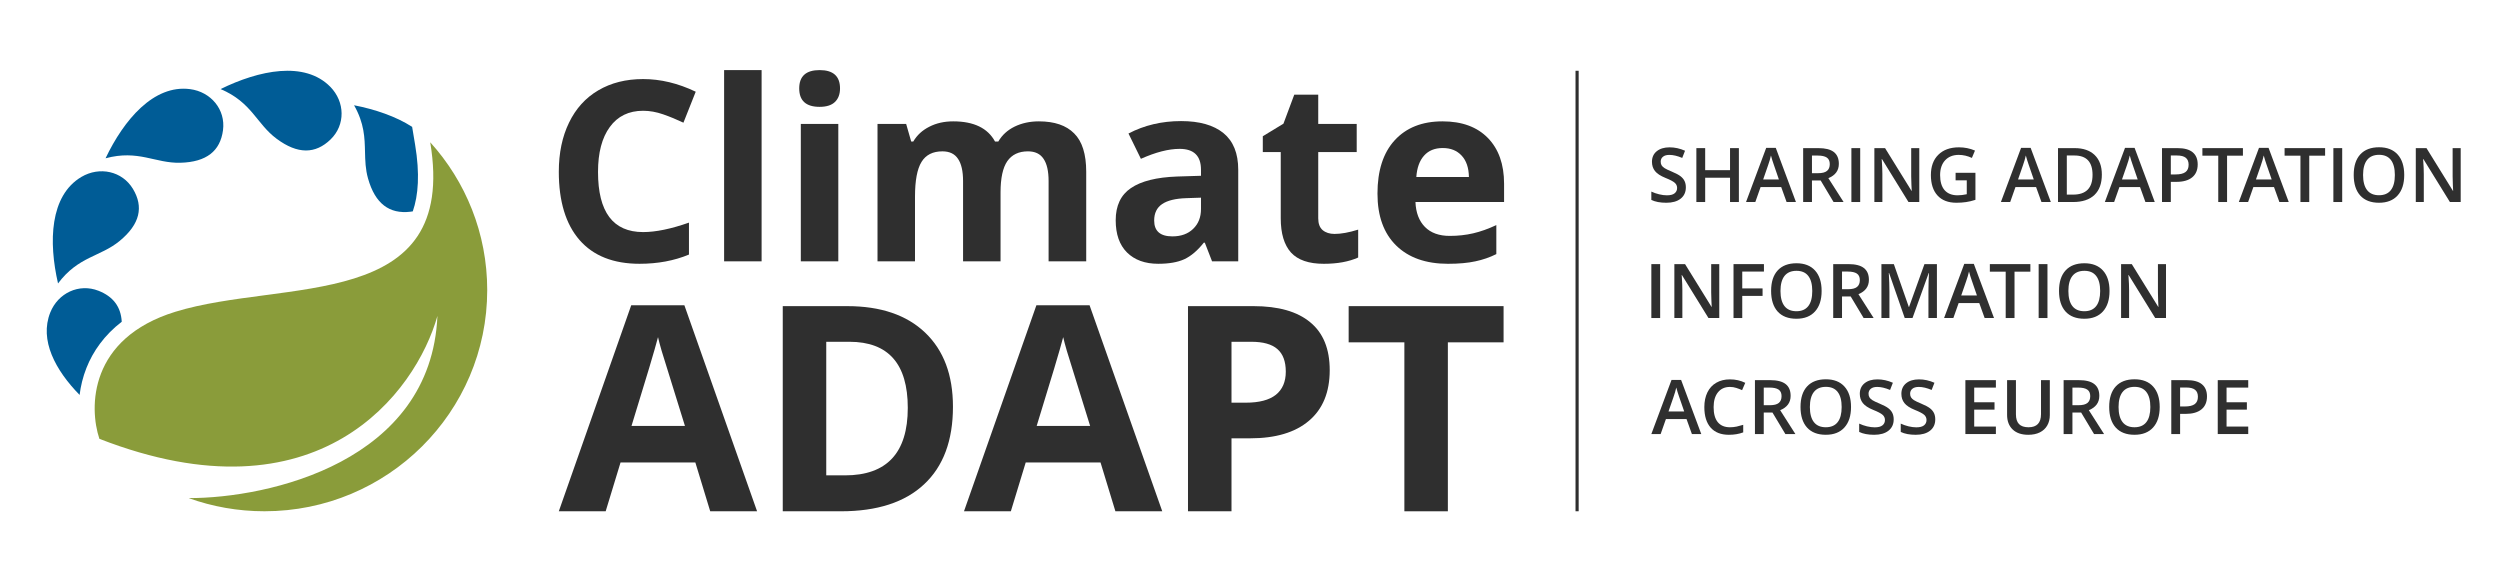 <svg width="214" height="50" viewBox="0 0 214 50" fill="none" xmlns="http://www.w3.org/2000/svg">
<path d="M144.309 16.04C144.309 16.45 144.16 16.772 143.864 17.006C143.567 17.239 143.158 17.356 142.636 17.356C142.114 17.356 141.687 17.275 141.354 17.113V16.4C141.565 16.499 141.788 16.576 142.024 16.633C142.261 16.69 142.482 16.719 142.686 16.719C142.985 16.719 143.205 16.662 143.346 16.548C143.489 16.434 143.561 16.282 143.561 16.09C143.561 15.918 143.495 15.772 143.365 15.652C143.235 15.532 142.965 15.39 142.557 15.226C142.136 15.055 141.84 14.861 141.667 14.642C141.494 14.423 141.408 14.16 141.408 13.853C141.408 13.468 141.545 13.165 141.818 12.944C142.092 12.723 142.459 12.612 142.92 12.612C143.362 12.612 143.802 12.709 144.239 12.903L143.999 13.518C143.589 13.346 143.223 13.259 142.901 13.259C142.657 13.259 142.472 13.313 142.346 13.42C142.219 13.525 142.156 13.665 142.156 13.84C142.156 13.96 142.181 14.063 142.232 14.149C142.282 14.234 142.366 14.313 142.481 14.389C142.597 14.465 142.805 14.565 143.106 14.689C143.445 14.83 143.693 14.962 143.851 15.084C144.009 15.206 144.125 15.344 144.198 15.497C144.272 15.651 144.309 15.832 144.309 16.04V16.04Z" fill="#2F2F2F"/>
<path d="M148.848 17.293H148.091V15.213H145.963V17.293H145.209V12.679H145.963V14.566H148.091V12.679H148.848V17.293Z" fill="#2F2F2F"/>
<path d="M152.932 17.293L152.471 16.011H150.707L150.255 17.293H149.46L151.186 12.659H152.007L153.733 17.293H152.932ZM152.272 15.361L151.84 14.105C151.808 14.021 151.764 13.888 151.707 13.707C151.652 13.526 151.615 13.393 151.594 13.309C151.537 13.568 151.454 13.851 151.344 14.158L150.928 15.361H152.272Z" fill="#2F2F2F"/>
<path d="M155.104 14.825H155.628C155.979 14.825 156.234 14.76 156.392 14.629C156.549 14.499 156.628 14.305 156.628 14.049C156.628 13.788 156.543 13.6 156.373 13.487C156.202 13.373 155.946 13.316 155.603 13.316H155.104V14.825ZM155.104 15.45V17.293H154.35V12.679H155.653C156.249 12.679 156.689 12.79 156.976 13.013C157.262 13.236 157.405 13.573 157.405 14.023C157.405 14.598 157.106 15.007 156.508 15.251L157.812 17.293H156.953L155.849 15.45H155.104Z" fill="#2F2F2F"/>
<path d="M158.479 17.293V12.679H159.233V17.293H158.479Z" fill="#2F2F2F"/>
<path d="M164.291 17.293H163.366L161.097 13.616H161.071L161.087 13.821C161.116 14.213 161.131 14.57 161.131 14.894V17.293H160.446V12.679H161.362L163.625 16.337H163.644C163.639 16.288 163.631 16.113 163.618 15.81C163.606 15.505 163.599 15.267 163.599 15.096V12.679H164.291L164.291 17.293Z" fill="#2F2F2F"/>
<path d="M167.399 14.789H169.097V17.106C168.819 17.196 168.552 17.261 168.295 17.298C168.041 17.336 167.765 17.355 167.468 17.355C166.77 17.355 166.231 17.149 165.852 16.736C165.474 16.322 165.284 15.738 165.284 14.985C165.284 14.242 165.498 13.661 165.925 13.243C166.352 12.822 166.94 12.611 167.689 12.611C168.171 12.611 168.628 12.704 169.059 12.889L168.794 13.517C168.419 13.345 168.045 13.258 167.67 13.258C167.178 13.258 166.789 13.413 166.502 13.722C166.216 14.032 166.073 14.455 166.073 14.991C166.073 15.555 166.202 15.984 166.458 16.279C166.717 16.571 167.088 16.718 167.572 16.718C167.817 16.718 168.077 16.687 168.355 16.626V15.436H167.399V14.789Z" fill="#2F2F2F"/>
<path d="M174.749 17.293L174.288 16.011H172.524L172.073 17.293H171.277L173.004 12.659H173.824L175.551 17.293H174.749ZM174.09 15.361L173.657 14.105C173.626 14.021 173.581 13.888 173.525 13.707C173.47 13.526 173.432 13.393 173.411 13.309C173.354 13.568 173.271 13.851 173.162 14.158L172.745 15.361H174.09Z" fill="#2F2F2F"/>
<path d="M179.918 14.942C179.918 15.703 179.706 16.286 179.283 16.69C178.86 17.092 178.251 17.293 177.456 17.293H176.165V12.679H177.592C178.326 12.679 178.897 12.877 179.306 13.272C179.714 13.668 179.918 14.224 179.918 14.942ZM179.122 14.967C179.122 13.862 178.606 13.31 177.573 13.31H176.919V16.659H177.456C178.567 16.659 179.122 16.095 179.122 14.967Z" fill="#2F2F2F"/>
<path d="M183.647 17.293L183.186 16.011H181.422L180.97 17.293H180.175L181.901 12.659H182.722L184.448 17.293H183.647ZM182.987 15.361L182.555 14.105C182.523 14.021 182.479 13.888 182.422 13.707C182.367 13.526 182.329 13.393 182.308 13.309C182.252 13.568 182.168 13.851 182.059 14.158L181.642 15.361H182.987Z" fill="#2F2F2F"/>
<path d="M188.123 14.074C188.123 14.556 187.965 14.925 187.649 15.182C187.334 15.438 186.884 15.567 186.301 15.567H185.822V17.293H185.067V12.679H186.396C186.973 12.679 187.404 12.796 187.69 13.032C187.978 13.268 188.123 13.615 188.123 14.074V14.074ZM185.822 14.932H186.223C186.61 14.932 186.894 14.865 187.075 14.73C187.256 14.596 187.346 14.385 187.346 14.099C187.346 13.834 187.265 13.636 187.103 13.506C186.941 13.375 186.689 13.31 186.346 13.31H185.822V14.932Z" fill="#2F2F2F"/>
<path d="M190.637 17.293H189.883V13.326H188.525V12.679H191.994V13.326H190.637V17.293Z" fill="#2F2F2F"/>
<path d="M195.114 17.293L194.654 16.011H192.889L192.438 17.293H191.643L193.369 12.659H194.19L195.916 17.293H195.114ZM194.455 15.361L194.022 14.105C193.991 14.021 193.947 13.888 193.89 13.707C193.835 13.526 193.797 13.393 193.776 13.309C193.719 13.568 193.636 13.851 193.527 14.158L193.11 15.361H194.455Z" fill="#2F2F2F"/>
<path d="M197.672 17.293H196.918V13.326H195.561V12.679H199.029V13.326H197.672V17.293Z" fill="#2F2F2F"/>
<path d="M199.737 17.293V12.679H200.492V17.293H199.737Z" fill="#2F2F2F"/>
<path d="M205.802 14.979C205.802 15.73 205.613 16.314 205.237 16.731C204.862 17.147 204.331 17.356 203.643 17.356C202.946 17.356 202.411 17.149 202.036 16.737C201.664 16.323 201.478 15.734 201.478 14.973C201.478 14.211 201.665 13.626 202.039 13.218C202.416 12.81 202.953 12.605 203.649 12.605C204.335 12.605 204.865 12.813 205.24 13.227C205.614 13.642 205.802 14.226 205.802 14.979V14.979ZM202.279 14.979C202.279 15.547 202.394 15.978 202.623 16.273C202.853 16.566 203.192 16.712 203.643 16.712C204.091 16.712 204.429 16.567 204.656 16.276C204.885 15.986 205 15.553 205 14.979C205 14.413 204.886 13.984 204.659 13.691C204.434 13.399 204.097 13.252 203.649 13.252C203.197 13.252 202.855 13.399 202.623 13.691C202.394 13.984 202.279 14.413 202.279 14.979Z" fill="#2F2F2F"/>
<path d="M210.636 17.293H209.712L207.442 13.616H207.417L207.433 13.821C207.462 14.213 207.477 14.57 207.477 14.894V17.293H206.792V12.679H207.707L209.97 16.337H209.989C209.985 16.288 209.977 16.113 209.964 15.81C209.951 15.505 209.945 15.267 209.945 15.096V12.679H210.636L210.636 17.293Z" fill="#2F2F2F"/>
<path d="M141.355 27.223V22.608H142.11V27.223H141.355Z" fill="#2F2F2F"/>
<path d="M147.17 27.223H146.245L143.975 23.546H143.95L143.966 23.751C143.995 24.142 144.01 24.5 144.01 24.824V27.223H143.325V22.608H144.241L146.504 26.267H146.522C146.518 26.218 146.51 26.042 146.497 25.739C146.485 25.434 146.478 25.197 146.478 25.026V22.608H147.169L147.17 27.223Z" fill="#2F2F2F"/>
<path d="M149.137 27.223H148.389V22.608H150.993V23.246H149.137V24.688H150.876V25.329H149.137V27.223Z" fill="#2F2F2F"/>
<path d="M155.931 24.909C155.931 25.66 155.743 26.244 155.366 26.66C154.992 27.077 154.461 27.285 153.773 27.285C153.076 27.285 152.541 27.079 152.166 26.667C151.794 26.252 151.607 25.664 151.607 24.902C151.607 24.141 151.795 23.556 152.169 23.148C152.546 22.739 153.082 22.535 153.779 22.535C154.465 22.535 154.995 22.742 155.37 23.157C155.744 23.572 155.931 24.155 155.931 24.909ZM152.409 24.909C152.409 25.477 152.524 25.908 152.753 26.203C152.982 26.495 153.322 26.641 153.773 26.641C154.221 26.641 154.558 26.496 154.786 26.206C155.015 25.916 155.13 25.483 155.13 24.909C155.13 24.343 155.016 23.913 154.789 23.621C154.564 23.328 154.227 23.182 153.779 23.182C153.327 23.182 152.985 23.328 152.753 23.621C152.524 23.913 152.409 24.343 152.409 24.909Z" fill="#2F2F2F"/>
<path d="M157.677 24.755H158.201C158.553 24.755 158.807 24.689 158.965 24.559C159.123 24.428 159.202 24.235 159.202 23.978C159.202 23.717 159.116 23.53 158.946 23.416C158.776 23.303 158.519 23.246 158.176 23.246H157.677V24.755ZM157.677 25.38V27.223H156.923V22.608H158.226C158.822 22.608 159.263 22.72 159.549 22.943C159.835 23.166 159.978 23.503 159.978 23.953C159.978 24.527 159.679 24.937 159.082 25.181L160.385 27.223H159.527L158.422 25.38H157.677Z" fill="#2F2F2F"/>
<path d="M163.045 27.223L161.706 23.369H161.681C161.717 23.941 161.735 24.478 161.735 24.979V27.223H161.05V22.608H162.113L163.395 26.279H163.414L164.733 22.608H165.8V27.223H165.074V24.941C165.074 24.712 165.079 24.413 165.09 24.044C165.102 23.676 165.113 23.453 165.121 23.375H165.096L163.711 27.223H163.045Z" fill="#2F2F2F"/>
<path d="M169.885 27.222L169.424 25.941H167.66L167.208 27.222H166.413L168.14 22.589H168.96L170.687 27.222H169.885ZM169.225 25.291L168.793 24.034C168.761 23.95 168.717 23.818 168.66 23.637C168.606 23.456 168.568 23.323 168.547 23.239C168.49 23.498 168.407 23.781 168.297 24.088L167.881 25.291H169.225Z" fill="#2F2F2F"/>
<path d="M172.443 27.223H171.688V23.255H170.331V22.608H173.8V23.255H172.443V27.223Z" fill="#2F2F2F"/>
<path d="M174.509 27.223V22.608H175.263V27.223H174.509Z" fill="#2F2F2F"/>
<path d="M180.576 24.909C180.576 25.66 180.388 26.244 180.011 26.66C179.636 27.077 179.105 27.285 178.417 27.285C177.721 27.285 177.185 27.079 176.811 26.667C176.438 26.252 176.252 25.664 176.252 24.902C176.252 24.141 176.439 23.556 176.814 23.148C177.19 22.739 177.727 22.535 178.423 22.535C179.109 22.535 179.64 22.742 180.014 23.157C180.389 23.572 180.576 24.155 180.576 24.909ZM177.054 24.909C177.054 25.477 177.168 25.908 177.398 26.203C177.627 26.495 177.967 26.641 178.417 26.641C178.865 26.641 179.203 26.496 179.43 26.206C179.66 25.916 179.774 25.483 179.774 24.909C179.774 24.343 179.661 23.913 179.433 23.621C179.208 23.328 178.872 23.182 178.423 23.182C177.971 23.182 177.629 23.328 177.398 23.621C177.168 23.913 177.054 24.343 177.054 24.909Z" fill="#2F2F2F"/>
<path d="M185.41 27.223H184.485L182.216 23.546H182.19L182.206 23.751C182.236 24.142 182.25 24.5 182.25 24.824V27.223H181.565V22.608H182.481L184.744 26.267H184.763C184.759 26.218 184.75 26.042 184.737 25.739C184.725 25.434 184.719 25.197 184.719 25.026V22.608H185.41L185.41 27.223Z" fill="#2F2F2F"/>
<path d="M144.827 37.155L144.367 35.873H142.602L142.151 37.155H141.355L143.082 32.522H143.903L145.629 37.155H144.827ZM144.168 35.223L143.735 33.967C143.704 33.883 143.66 33.75 143.603 33.569C143.548 33.388 143.51 33.256 143.489 33.172C143.432 33.431 143.349 33.714 143.24 34.021L142.823 35.223H144.168Z" fill="#2F2F2F"/>
<path d="M148.081 33.121C147.648 33.121 147.307 33.274 147.058 33.581C146.81 33.889 146.686 34.313 146.686 34.853C146.686 35.419 146.805 35.848 147.043 36.138C147.283 36.428 147.629 36.574 148.081 36.574C148.277 36.574 148.466 36.555 148.649 36.517C148.832 36.477 149.023 36.426 149.22 36.365V37.012C148.859 37.149 148.448 37.218 147.99 37.218C147.314 37.218 146.795 37.013 146.433 36.605C146.072 36.195 145.891 35.609 145.891 34.847C145.891 34.367 145.978 33.948 146.153 33.588C146.329 33.228 146.584 32.952 146.916 32.761C147.249 32.569 147.639 32.474 148.087 32.474C148.559 32.474 148.994 32.572 149.394 32.77L149.123 33.398C148.967 33.325 148.802 33.261 148.627 33.206C148.455 33.149 148.273 33.121 148.081 33.121V33.121Z" fill="#2F2F2F"/>
<path d="M150.977 34.686H151.501C151.852 34.686 152.107 34.621 152.265 34.491C152.423 34.36 152.501 34.167 152.501 33.91C152.501 33.649 152.416 33.462 152.246 33.348C152.075 33.234 151.819 33.178 151.476 33.178H150.977V34.686ZM150.977 35.311V37.154H150.223V32.54H151.526C152.122 32.54 152.562 32.652 152.849 32.875C153.135 33.098 153.278 33.434 153.278 33.885C153.278 34.459 152.979 34.868 152.382 35.112L153.685 37.154H152.827L151.722 35.311H150.977Z" fill="#2F2F2F"/>
<path d="M158.448 34.84C158.448 35.592 158.26 36.175 157.883 36.592C157.509 37.009 156.977 37.217 156.289 37.217C155.593 37.217 155.057 37.011 154.683 36.598C154.31 36.184 154.124 35.596 154.124 34.834C154.124 34.072 154.311 33.487 154.686 33.079C155.062 32.671 155.599 32.467 156.296 32.467C156.981 32.467 157.512 32.674 157.886 33.089C158.261 33.503 158.448 34.087 158.448 34.84V34.84ZM154.926 34.84C154.926 35.408 155.04 35.84 155.27 36.134C155.499 36.427 155.839 36.573 156.289 36.573C156.737 36.573 157.075 36.428 157.302 36.138C157.532 35.847 157.646 35.415 157.646 34.84C157.646 34.274 157.533 33.845 157.305 33.553C157.08 33.26 156.744 33.114 156.296 33.114C155.843 33.114 155.501 33.26 155.27 33.553C155.04 33.845 154.926 34.274 154.926 34.84Z" fill="#2F2F2F"/>
<path d="M162.1 35.901C162.1 36.312 161.951 36.633 161.655 36.867C161.358 37.101 160.949 37.218 160.427 37.218C159.905 37.218 159.478 37.136 159.146 36.974V36.261C159.356 36.36 159.579 36.438 159.815 36.495C160.052 36.551 160.273 36.58 160.477 36.58C160.776 36.58 160.996 36.523 161.137 36.41C161.28 36.296 161.352 36.143 161.352 35.952C161.352 35.779 161.286 35.633 161.156 35.513C161.026 35.393 160.756 35.251 160.348 35.087C159.927 34.917 159.631 34.722 159.458 34.503C159.285 34.284 159.199 34.021 159.199 33.714C159.199 33.329 159.336 33.026 159.609 32.805C159.883 32.584 160.25 32.474 160.711 32.474C161.153 32.474 161.593 32.57 162.03 32.764L161.79 33.38C161.38 33.207 161.014 33.121 160.692 33.121C160.448 33.121 160.263 33.174 160.137 33.282C160.01 33.387 159.947 33.527 159.947 33.701C159.947 33.821 159.972 33.924 160.023 34.011C160.073 34.095 160.157 34.175 160.272 34.251C160.388 34.326 160.596 34.426 160.897 34.55C161.236 34.691 161.484 34.823 161.642 34.945C161.8 35.067 161.916 35.205 161.989 35.358C162.063 35.512 162.1 35.693 162.1 35.901V35.901Z" fill="#2F2F2F"/>
<path d="M165.658 35.901C165.658 36.312 165.51 36.633 165.213 36.867C164.917 37.101 164.507 37.218 163.986 37.218C163.464 37.218 163.037 37.136 162.704 36.974V36.261C162.915 36.36 163.138 36.438 163.373 36.495C163.611 36.551 163.832 36.58 164.036 36.58C164.335 36.58 164.555 36.523 164.696 36.41C164.839 36.296 164.91 36.143 164.91 35.952C164.91 35.779 164.845 35.633 164.715 35.513C164.584 35.393 164.315 35.251 163.907 35.087C163.486 34.917 163.189 34.722 163.017 34.503C162.844 34.284 162.758 34.021 162.758 33.714C162.758 33.329 162.895 33.026 163.168 32.805C163.442 32.584 163.809 32.474 164.27 32.474C164.711 32.474 165.151 32.57 165.589 32.764L165.349 33.38C164.939 33.207 164.573 33.121 164.251 33.121C164.007 33.121 163.821 33.174 163.695 33.282C163.569 33.387 163.506 33.527 163.506 33.701C163.506 33.821 163.531 33.924 163.582 34.011C163.632 34.095 163.715 34.175 163.831 34.251C163.947 34.326 164.155 34.426 164.456 34.55C164.795 34.691 165.043 34.823 165.201 34.945C165.358 35.067 165.474 35.205 165.548 35.358C165.622 35.512 165.658 35.693 165.658 35.901V35.901Z" fill="#2F2F2F"/>
<path d="M170.848 37.154H168.237V32.54H170.848V33.178H168.992V34.434H170.731V35.065H168.992V36.514H170.848V37.154Z" fill="#2F2F2F"/>
<path d="M175.465 32.54V35.526C175.465 35.867 175.391 36.166 175.244 36.422C175.099 36.677 174.887 36.873 174.609 37.012C174.334 37.149 174.003 37.218 173.618 37.218C173.046 37.218 172.601 37.066 172.283 36.763C171.966 36.46 171.807 36.044 171.807 35.513V32.54H172.564V35.46C172.564 35.84 172.653 36.121 172.829 36.302C173.006 36.483 173.277 36.574 173.644 36.574C174.355 36.574 174.71 36.2 174.71 35.453V32.54H175.465Z" fill="#2F2F2F"/>
<path d="M177.4 34.686H177.924C178.275 34.686 178.53 34.621 178.688 34.491C178.845 34.36 178.924 34.167 178.924 33.91C178.924 33.649 178.839 33.462 178.669 33.348C178.498 33.234 178.242 33.178 177.899 33.178H177.4V34.686ZM177.4 35.311V37.154H176.646V32.54H177.949C178.545 32.54 178.985 32.652 179.271 32.875C179.558 33.098 179.701 33.434 179.701 33.885C179.701 34.459 179.402 34.868 178.804 35.112L180.108 37.154H179.249L178.145 35.311H177.4Z" fill="#2F2F2F"/>
<path d="M184.871 34.84C184.871 35.592 184.683 36.175 184.306 36.592C183.931 37.009 183.4 37.217 182.712 37.217C182.016 37.217 181.48 37.011 181.106 36.598C180.733 36.184 180.547 35.596 180.547 34.834C180.547 34.072 180.734 33.487 181.109 33.079C181.485 32.671 182.022 32.467 182.718 32.467C183.404 32.467 183.935 32.674 184.309 33.089C184.684 33.503 184.871 34.087 184.871 34.84V34.84ZM181.349 34.84C181.349 35.408 181.463 35.84 181.693 36.134C181.922 36.427 182.262 36.573 182.712 36.573C183.16 36.573 183.498 36.428 183.725 36.138C183.955 35.847 184.069 35.415 184.069 34.84C184.069 34.274 183.956 33.845 183.728 33.553C183.503 33.26 183.167 33.114 182.718 33.114C182.266 33.114 181.924 33.26 181.693 33.553C181.463 33.845 181.349 34.274 181.349 34.84Z" fill="#2F2F2F"/>
<path d="M188.918 33.935C188.918 34.417 188.76 34.786 188.444 35.043C188.128 35.3 187.679 35.428 187.096 35.428H186.617V37.154H185.862V32.54H187.191C187.768 32.54 188.199 32.658 188.485 32.894C188.773 33.129 188.918 33.476 188.918 33.935V33.935ZM186.617 34.794H187.017C187.405 34.794 187.689 34.726 187.87 34.592C188.051 34.457 188.141 34.246 188.141 33.96C188.141 33.695 188.06 33.497 187.898 33.367C187.736 33.236 187.484 33.171 187.141 33.171H186.617V34.794Z" fill="#2F2F2F"/>
<path d="M192.449 37.154H189.839V32.54H192.449V33.178H190.593V34.434H192.332V35.065H190.593V36.514H192.449V37.154Z" fill="#2F2F2F"/>
<path d="M135.134 6.058H134.864V43.764H135.134V6.058Z" fill="#2F2F2F"/>
<path d="M60.794 43.765L59.521 39.585H53.119L51.846 43.765H47.834L54.032 26.133H58.584L64.806 43.765H60.794ZM58.632 36.462C57.455 32.675 56.79 30.533 56.638 30.037C56.494 29.54 56.39 29.148 56.326 28.859C56.062 29.884 55.305 32.419 54.056 36.462H58.632Z" fill="#2F2F2F"/>
<path d="M81.573 34.817C81.573 37.708 80.749 39.922 79.099 41.459C77.458 42.997 75.084 43.766 71.977 43.766H67.004V26.205H72.517C75.384 26.205 77.61 26.962 79.195 28.475C80.781 29.989 81.573 32.103 81.573 34.817ZM77.706 34.913C77.706 31.142 76.04 29.256 72.709 29.256H70.727V40.691H72.325C75.912 40.691 77.706 38.765 77.706 34.913V34.913Z" fill="#2F2F2F"/>
<path d="M95.478 43.765L94.204 39.585H87.802L86.529 43.765H82.518L88.715 26.133H93.268L99.489 43.765H95.478ZM93.316 36.462C92.139 32.675 91.474 30.533 91.322 30.037C91.178 29.54 91.074 29.148 91.01 28.859C90.745 29.884 89.989 32.419 88.739 36.462H93.316Z" fill="#2F2F2F"/>
<path d="M105.416 34.469H106.641C107.786 34.469 108.643 34.245 109.211 33.796C109.78 33.34 110.064 32.679 110.064 31.814C110.064 30.942 109.824 30.297 109.344 29.881C108.871 29.464 108.126 29.256 107.109 29.256H105.416V34.469ZM113.824 31.682C113.824 33.572 113.231 35.017 112.046 36.018C110.869 37.019 109.191 37.52 107.013 37.52H105.416V43.766H101.692V26.205H107.302C109.432 26.205 111.049 26.666 112.154 27.586C113.267 28.499 113.824 29.864 113.824 31.682V31.682Z" fill="#2F2F2F"/>
<path d="M123.937 43.766H120.214V29.304H115.445V26.205H128.706V29.304H123.937V43.766Z" fill="#2F2F2F"/>
<path d="M55.051 9.482C53.824 9.482 52.873 9.945 52.2 10.871C51.527 11.79 51.19 13.073 51.19 14.721C51.19 18.151 52.477 19.866 55.051 19.866C56.131 19.866 57.44 19.596 58.975 19.056V21.791C57.713 22.317 56.303 22.58 54.746 22.58C52.509 22.58 50.797 21.904 49.612 20.55C48.427 19.189 47.834 17.239 47.834 14.7C47.834 13.101 48.125 11.702 48.707 10.502C49.289 9.296 50.124 8.374 51.211 7.735C52.305 7.09 53.585 6.768 55.051 6.768C56.545 6.768 58.046 7.129 59.554 7.851L58.502 10.502C57.927 10.229 57.348 9.99 56.766 9.787C56.184 9.584 55.612 9.482 55.051 9.482V9.482Z" fill="#2F2F2F"/>
<path d="M65.193 22.37H61.984V6H65.193V22.37Z" fill="#2F2F2F"/>
<path d="M68.413 7.568C68.413 6.523 68.995 6 70.159 6C71.324 6 71.906 6.523 71.906 7.568C71.906 8.066 71.759 8.455 71.464 8.735C71.177 9.009 70.742 9.146 70.159 9.146C68.995 9.146 68.413 8.62 68.413 7.568V7.568ZM71.759 22.37H68.55V10.608H71.759V22.37Z" fill="#2F2F2F"/>
<path d="M85.647 22.371H82.438V15.501C82.438 14.652 82.294 14.017 82.006 13.597C81.726 13.169 81.28 12.955 80.67 12.955C79.85 12.955 79.253 13.256 78.882 13.86C78.51 14.463 78.324 15.455 78.324 16.837V22.371H75.115V10.609H77.567L77.998 12.113H78.177C78.492 11.573 78.948 11.152 79.544 10.851C80.141 10.542 80.825 10.388 81.596 10.388C83.356 10.388 84.549 10.963 85.173 12.113H85.457C85.773 11.566 86.236 11.142 86.846 10.84C87.463 10.539 88.157 10.388 88.929 10.388C90.262 10.388 91.268 10.731 91.948 11.419C92.636 12.099 92.98 13.193 92.98 14.701V22.371H89.76V15.501C89.76 14.652 89.616 14.017 89.329 13.597C89.048 13.169 88.603 12.955 87.993 12.955C87.207 12.955 86.618 13.235 86.225 13.796C85.839 14.357 85.647 15.248 85.647 16.469V22.371Z" fill="#2F2F2F"/>
<path d="M103.752 22.369L103.131 20.77H103.047C102.507 21.451 101.95 21.924 101.374 22.191C100.806 22.45 100.063 22.58 99.144 22.58C98.015 22.58 97.124 22.257 96.472 21.612C95.826 20.967 95.504 20.048 95.504 18.855C95.504 17.607 95.939 16.688 96.808 16.099C97.685 15.503 99.004 15.173 100.764 15.11L102.805 15.047V14.531C102.805 13.339 102.195 12.743 100.975 12.743C100.035 12.743 98.93 13.027 97.661 13.595L96.598 11.428C97.952 10.719 99.453 10.365 101.101 10.365C102.679 10.365 103.889 10.709 104.731 11.396C105.572 12.084 105.993 13.129 105.993 14.531V22.369H103.752ZM102.805 16.92L101.564 16.962C100.631 16.99 99.937 17.158 99.481 17.467C99.025 17.775 98.797 18.245 98.797 18.877C98.797 19.781 99.316 20.234 100.354 20.234C101.097 20.234 101.69 20.02 102.132 19.592C102.581 19.164 102.805 18.596 102.805 17.888V16.92Z" fill="#2F2F2F"/>
<path d="M114.24 20.024C114.801 20.024 115.474 19.902 116.26 19.656V22.044C115.46 22.402 114.478 22.581 113.314 22.581C112.03 22.581 111.094 22.258 110.505 21.613C109.923 20.961 109.632 19.986 109.632 18.688V13.018H108.096V11.661L109.863 10.587L110.789 8.104H112.841V10.608H116.134V13.018H112.841V18.688C112.841 19.144 112.967 19.481 113.219 19.698C113.479 19.916 113.819 20.024 114.24 20.024V20.024Z" fill="#2F2F2F"/>
<path d="M123.499 12.671C122.818 12.671 122.285 12.888 121.899 13.323C121.514 13.751 121.293 14.361 121.237 15.154H125.74C125.726 14.361 125.519 13.751 125.119 13.323C124.719 12.888 124.179 12.671 123.499 12.671V12.671ZM123.951 22.581C122.057 22.581 120.577 22.059 119.511 21.014C118.445 19.969 117.912 18.489 117.912 16.574C117.912 14.603 118.403 13.081 119.385 12.008C120.374 10.928 121.738 10.388 123.478 10.388C125.14 10.388 126.434 10.861 127.36 11.808C128.286 12.755 128.749 14.063 128.749 15.732V17.289H121.163C121.198 18.201 121.468 18.913 121.973 19.425C122.478 19.937 123.187 20.193 124.098 20.193C124.807 20.193 125.477 20.119 126.108 19.972C126.739 19.825 127.398 19.59 128.086 19.267V21.75C127.525 22.031 126.925 22.238 126.287 22.371C125.648 22.511 124.87 22.581 123.951 22.581V22.581Z" fill="#2F2F2F"/>
<path d="M15.439 13.932C17.692 13.873 18.856 12.916 19.089 11.145C19.323 9.374 18.052 7.861 16.269 7.629C13.152 7.224 10.6 10.267 9.035 13.55C11.852 12.792 13.28 13.989 15.439 13.932Z" fill="#005C96"/>
<path d="M10.249 20.619C11.987 19.184 12.306 17.714 11.384 16.176C10.462 14.637 8.517 14.229 6.968 15.144C4.26 16.745 4.149 20.713 4.967 24.262C6.712 21.93 8.584 21.994 10.249 20.619Z" fill="#005C96"/>
<path d="M23.679 11.877C25.489 13.222 27.002 13.188 28.294 11.939C29.586 10.691 29.533 8.716 28.276 7.433C26.078 5.191 22.167 6.008 18.882 7.624C21.572 8.767 21.945 10.59 23.679 11.877Z" fill="#005C96"/>
<path d="M22.641 43.764C33.17 43.764 41.706 35.286 41.706 24.829C41.706 19.966 39.861 15.531 36.827 12.178C39.259 26.782 24.28 23.835 15.018 26.685C7.608 28.964 7.612 34.882 8.508 37.563C27.275 44.87 35.597 33.599 37.444 27.043C36.906 39.534 23.023 42.644 16.149 42.638C18.175 43.367 20.361 43.764 22.641 43.764Z" fill="#8A9C3A"/>
<path d="M35.279 10.858C33.886 9.96 32.096 9.359 30.308 9.009C31.19 10.568 31.218 11.8 31.245 13C31.263 13.75 31.279 14.488 31.505 15.284C32.116 17.445 33.337 18.334 35.128 18.124C35.198 18.116 35.267 18.106 35.335 18.093C35.809 16.718 35.949 14.885 35.534 12.39L35.279 10.858Z" fill="#005C96"/>
<path d="M10.421 27.54C10.348 26.241 9.669 25.375 8.433 24.89C6.757 24.231 4.966 25.088 4.302 26.752C3.359 29.121 4.741 31.687 6.814 33.807C6.907 33.056 7.091 32.279 7.396 31.505C7.964 30.065 8.932 28.688 10.421 27.54Z" fill="#005C96"/>
</svg>
